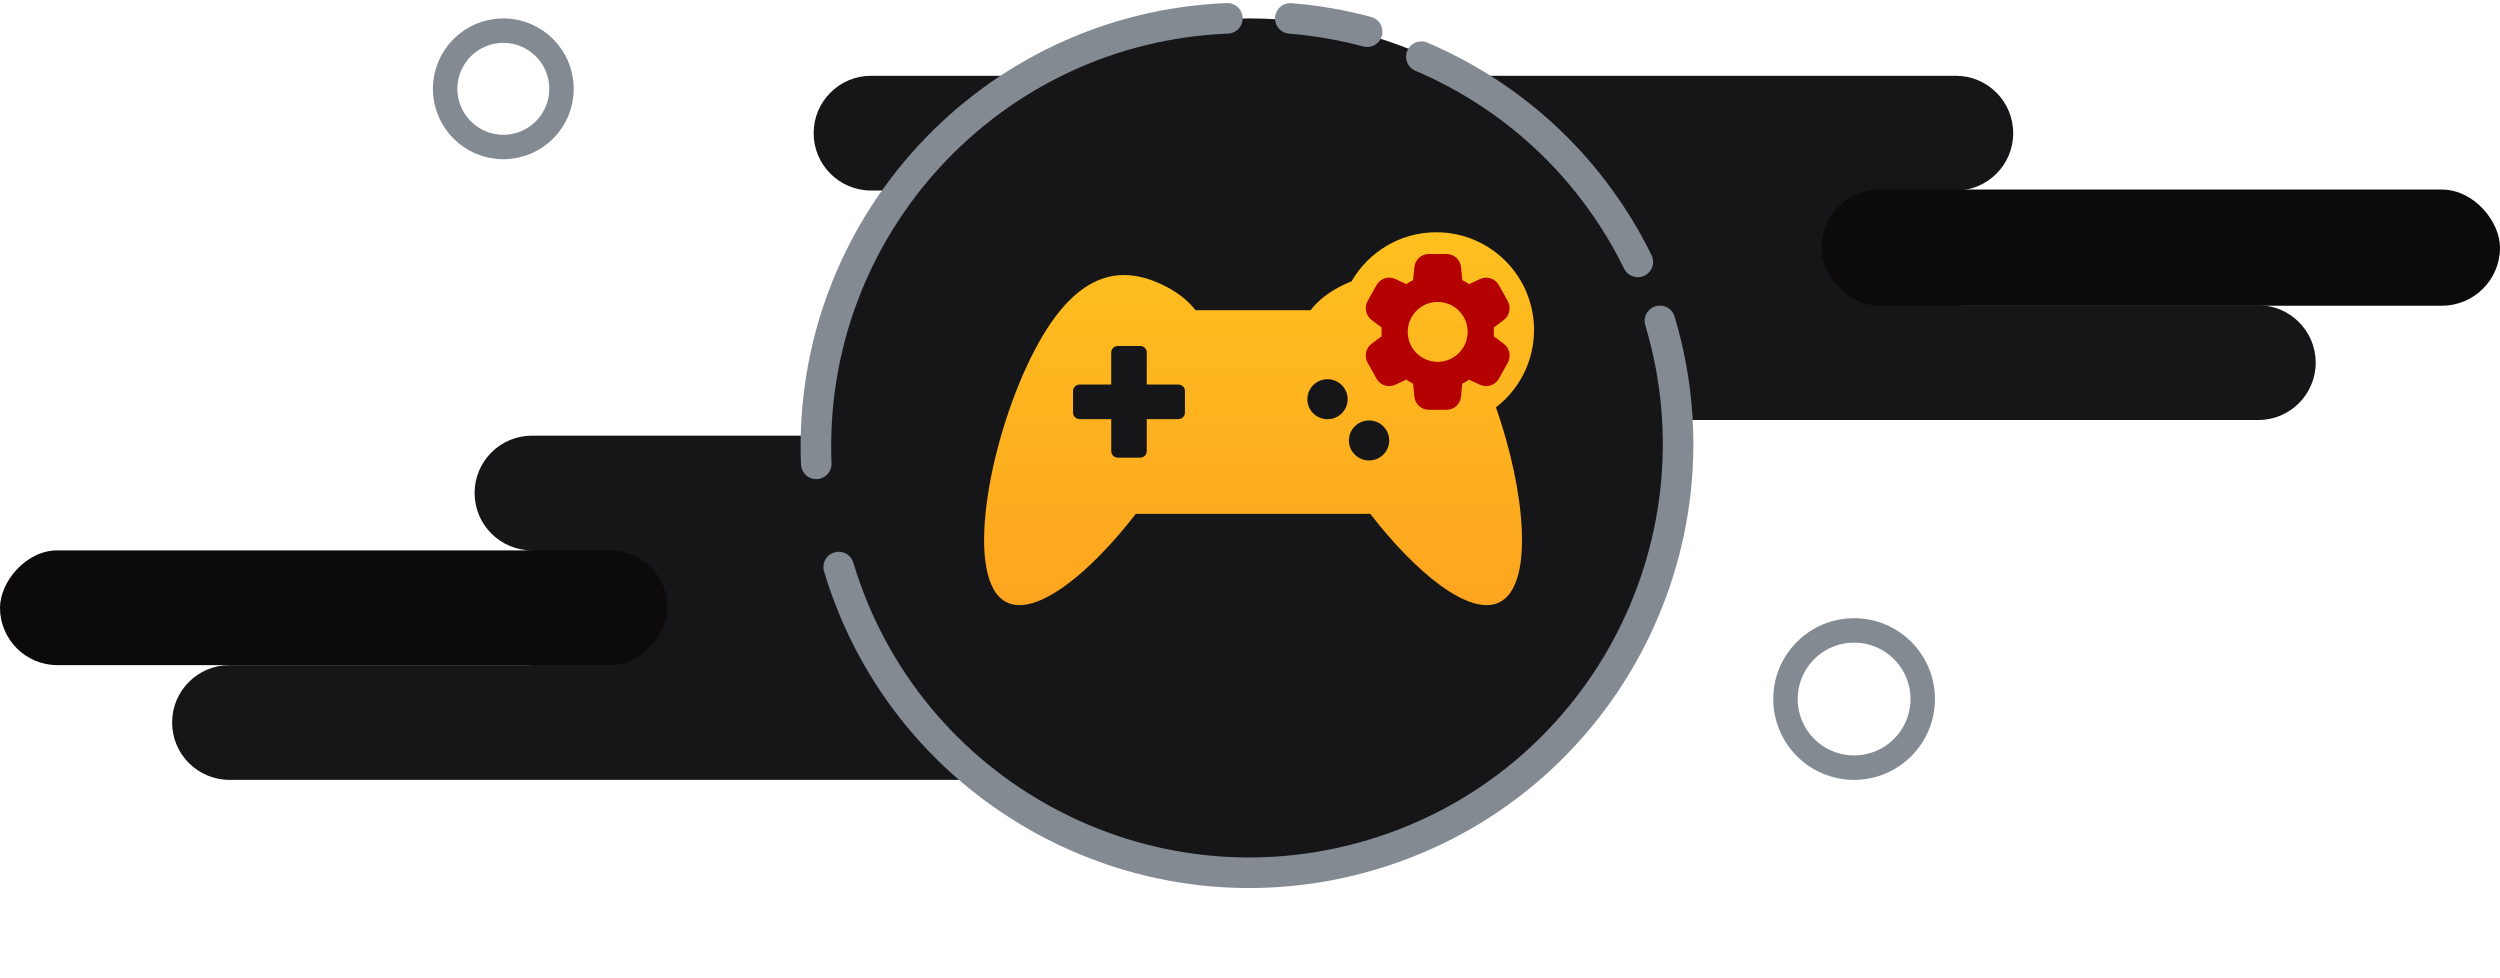 <svg width="409" height="160" viewBox="0 0 409 160" fill="none" xmlns="http://www.w3.org/2000/svg">
<ellipse cx="204.393" cy="72.979" rx="70.393" ry="69.966" fill="#161618"/>
<path fill-rule="evenodd" clip-rule="evenodd" d="M133.113 21.784C133.113 16.601 137.315 12.398 142.499 12.398H319.974C325.157 12.398 329.359 16.601 329.359 21.784C329.359 26.968 325.157 31.17 319.974 31.17H142.499C137.315 31.17 133.113 26.968 133.113 21.784ZM232.09 59.327C232.09 54.144 236.292 49.941 241.476 49.941H369.462C374.646 49.941 378.848 54.144 378.848 59.327C378.848 64.511 374.646 68.713 369.462 68.713H241.476C236.292 68.713 232.09 64.511 232.09 59.327ZM229.53 31.17C224.347 31.17 220.145 35.372 220.145 40.556C220.145 45.739 224.347 49.941 229.53 49.941H319.974C325.158 49.941 329.36 45.739 329.36 40.556C329.36 35.372 325.158 31.17 319.974 31.17H229.53Z" fill="#161618"/>
<rect x="298" y="31.013" width="111" height="19" rx="9.5" fill="#0C0A0A"/>
<path fill-rule="evenodd" clip-rule="evenodd" d="M186.859 80.658C186.859 75.474 182.657 71.272 177.474 71.272H87.03C81.846 71.272 77.644 75.474 77.644 80.658C77.644 85.841 81.846 90.043 87.03 90.043H177.474C182.657 90.043 186.859 85.841 186.859 80.658ZM206.485 118.2C206.485 113.017 202.283 108.815 197.099 108.815H37.543C32.359 108.815 28.157 113.017 28.157 118.2C28.157 123.384 32.359 127.586 37.543 127.586H197.099C202.283 127.586 206.485 123.384 206.485 118.2ZM177.474 90.043C182.657 90.043 186.859 94.246 186.859 99.429C186.859 104.613 182.657 108.815 177.474 108.815H87.03C81.846 108.815 77.644 104.613 77.644 99.429C77.644 94.246 81.846 90.043 87.03 90.043H177.474Z" fill="#161618"/>
<rect width="109.215" height="18.771" rx="9.386" transform="matrix(-1 0 0 1 109.215 90.043)" fill="#0C0A0A"/>
<path d="M271.565 52.499C282.686 89.6 261.625 128.691 224.525 139.812C187.424 150.933 148.333 129.872 137.212 92.772" stroke="#838A92" stroke-width="5" stroke-linecap="round" stroke-linejoin="round"/>
<path d="M133.538 75.884C131.985 37.183 162.1 4.552 200.8 3" stroke="#838A92" stroke-width="5" stroke-linecap="round" stroke-linejoin="round"/>
<path d="M232.533 9.271C248.613 16.134 260.808 28.295 267.949 42.848" stroke="#838A92" stroke-width="5" stroke-linecap="round" stroke-linejoin="round"/>
<path d="M211.093 3.013C215.418 3.363 219.62 4.099 223.667 5.184" stroke="#838A92" stroke-width="5" stroke-linecap="round" stroke-linejoin="round"/>
<circle cx="82.343" cy="14.531" r="9.519" stroke="#838A92" stroke-width="4"/>
<circle cx="303.331" cy="114.361" r="11.225" stroke="#838A92" stroke-width="4"/>
<path fill-rule="evenodd" clip-rule="evenodd" d="M244.742 66.644C248.528 63.721 250.967 59.137 250.967 53.984C250.967 45.156 243.811 38 234.984 38C229.053 38 223.877 41.23 221.118 46.027C220.651 46.211 220.185 46.417 219.722 46.642C217.587 47.677 215.753 49.005 214.42 50.747H195.583C194.251 49.005 192.416 47.677 190.281 46.642C183.242 43.225 175.681 44.226 168.624 58.56C161.562 72.895 157.681 95.134 164.721 98.551C169.613 100.923 178.487 93.575 185.816 84.065H224.182C231.511 93.575 240.384 100.923 245.276 98.551C251.092 95.73 249.458 80.083 244.742 66.644ZM192.777 68.565C193.374 68.565 193.858 68.096 193.858 67.517H193.858V63.959C193.858 63.38 193.374 62.911 192.778 62.911H187.61V57.652C187.61 57.074 187.129 56.604 186.532 56.604H184.704H182.875C182.282 56.604 181.797 57.074 181.797 57.652V62.911H176.63C176.034 62.911 175.549 63.38 175.549 63.959V67.517C175.549 68.096 176.034 68.565 176.63 68.565H181.797V73.823C181.797 74.401 182.282 74.871 182.875 74.871H184.703H186.532C187.128 74.871 187.61 74.401 187.61 73.823V68.565H192.777ZM213.884 65.311C213.884 67.119 215.357 68.585 217.18 68.585C219.003 68.585 220.476 67.118 220.476 65.311C220.476 63.506 219.003 62.039 217.18 62.039C215.357 62.039 213.884 63.506 213.884 65.311ZM220.682 72.06C220.682 73.868 222.155 75.333 223.978 75.333C225.801 75.333 227.274 73.868 227.274 72.06C227.274 70.252 225.801 68.787 223.978 68.787C222.155 68.787 220.682 70.252 220.682 72.06Z" fill="url(#paint0_linear)"/>
<path d="M244.371 55.013C244.393 54.766 244.405 54.53 244.405 54.297C244.405 54.064 244.393 53.828 244.371 53.581L245.999 52.371C246.97 51.65 247.258 50.304 246.664 49.24L245.213 46.643C244.605 45.559 243.26 45.124 242.148 45.643L240.338 46.489C239.981 46.239 239.612 46.018 239.23 45.826L239.026 43.725C238.902 42.484 237.883 41.551 236.655 41.551H233.755C232.527 41.551 231.508 42.484 231.386 43.725L231.182 45.822C230.8 46.016 230.429 46.236 230.074 46.484L228.266 45.641C227.15 45.122 225.805 45.559 225.197 46.641L223.75 49.238C223.154 50.3 223.44 51.648 224.413 52.369L226.04 53.579C226.019 53.826 226.007 54.062 226.007 54.295C226.007 54.528 226.019 54.764 226.04 55.011L224.413 56.221C223.44 56.942 223.154 58.289 223.748 59.35L225.199 61.949C225.805 63.035 227.152 63.466 228.264 62.949L230.074 62.103C230.431 62.353 230.8 62.574 231.182 62.766L231.386 64.867C231.51 66.11 232.529 67.043 233.757 67.043H236.657C237.885 67.043 238.904 66.11 239.026 64.868L239.23 62.772C239.612 62.578 239.983 62.358 240.338 62.109L242.146 62.953C243.26 63.472 244.607 63.035 245.215 61.953L246.662 59.356C247.258 58.293 246.972 56.946 245.999 56.225L244.371 55.013ZM235.206 59.199C232.502 59.199 230.304 56.999 230.304 54.297C230.304 51.595 232.502 49.395 235.206 49.395C237.91 49.395 240.108 51.595 240.108 54.297C240.108 56.999 237.91 59.199 235.206 59.199Z" fill="#B50000"/>
<defs>
<linearGradient id="paint0_linear" x1="205.984" y1="38" x2="205.984" y2="99" gradientUnits="userSpaceOnUse">
<stop stop-color="#FEC01F"/>
<stop offset="1" stop-color="#FEA51F"/>
</linearGradient>
</defs>
</svg>
